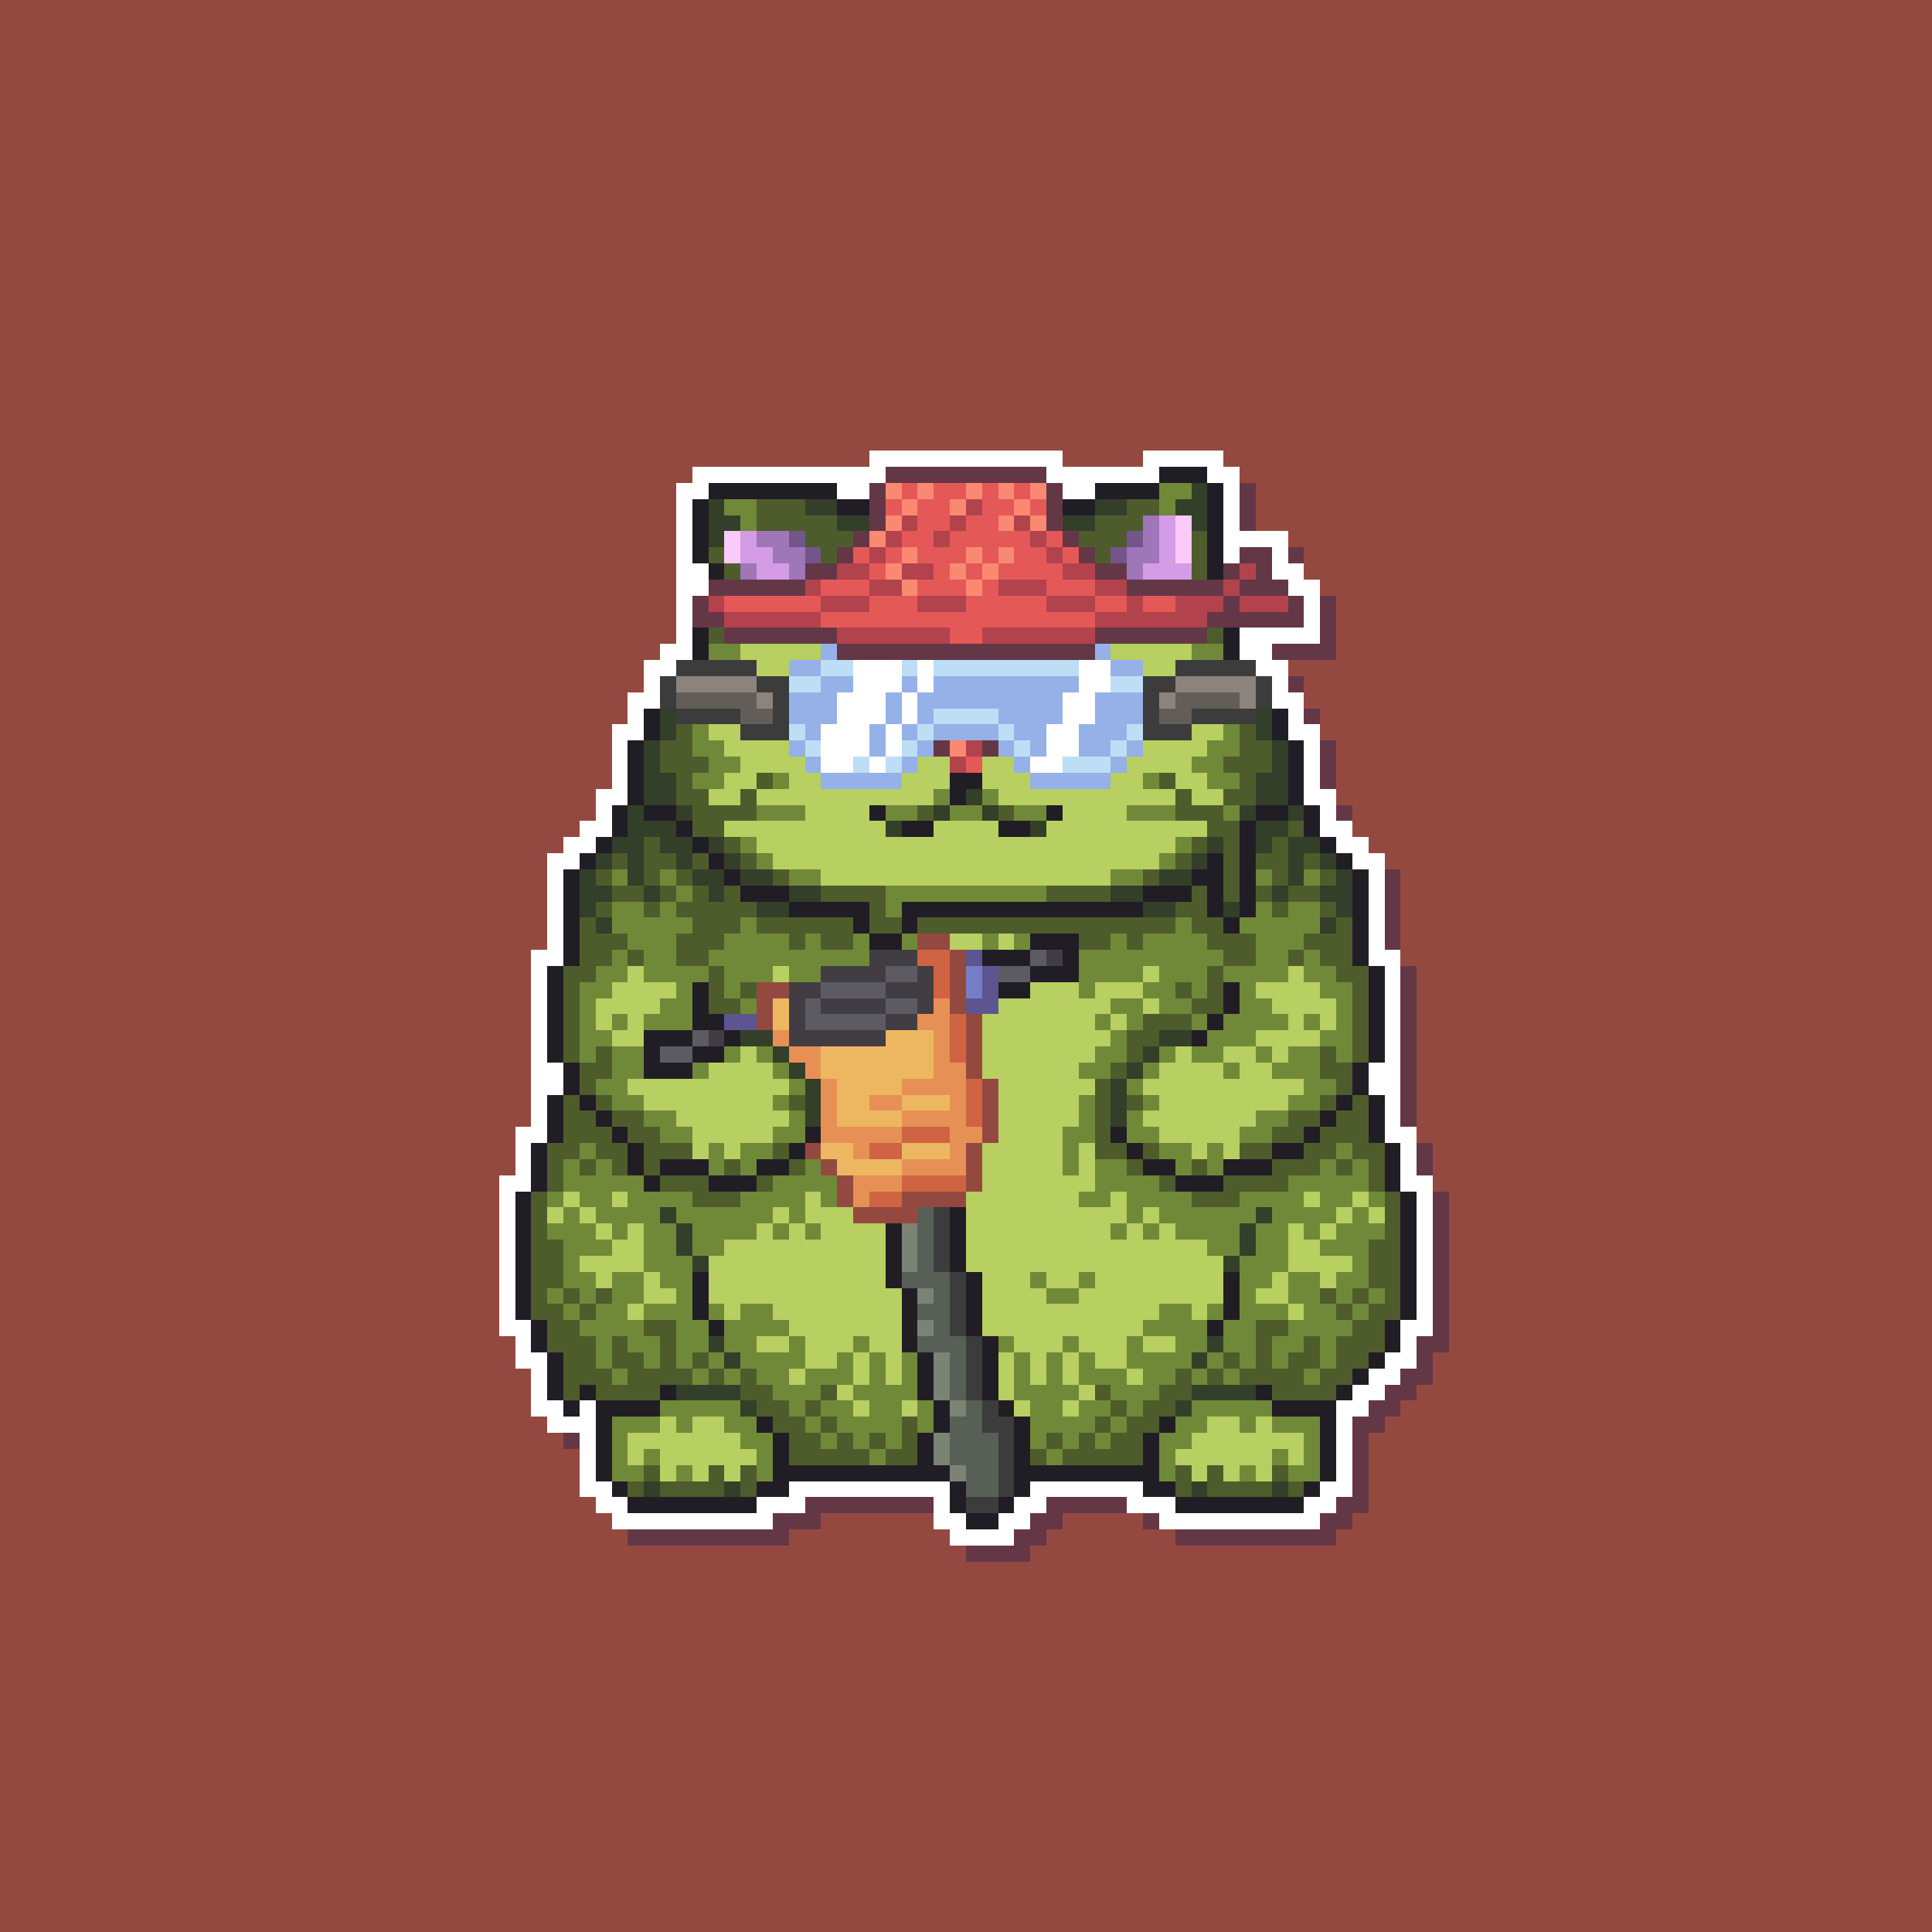 <svg xmlns="http://www.w3.org/2000/svg" shape-rendering="crispEdges" viewBox="0 -0.5 120 120" style="width:100%;height:100%;transform:translate3d(0,0,0);content-visibility:visible">
  <rect x="0" y="-0.5" width="120" height="120" fill="#333333" stroke="none"/>
  <path stroke="#944940" d="M0,0 h120 M0,1 h120 M0,2 h120 M0,3 h120 M0,4 h120 M0,5 h120 
    M0,6 h120 M0,7 h120 M0,8 h120 M0,9 h120 M0,10 h120 M0,11 h120 M0,12 h120 M0,13 h120 
    M0,14 h120 M0,15 h120 M0,16 h120 M0,17 h120 M0,18 h120 M0,19 h120 M0,20 h120 
    M0,21 h120 M0,22 h120 M0,23 h120 M0,24 h120 M0,25 h120 M0,26 h120 M0,27 h120 
    M0,28 h54 M66,28 h5 M76,28 h44 M0,29 h43 M77,29 h43 M0,30 h42 M78,30 h42 M0,31 h42 
    M78,31 h42 M0,32 h42 M78,32 h42 M0,33 h42 M80,33 h40 M0,34 h42 M81,34 h39 M0,35 h42 
    M81,35 h39 M0,36 h42 M82,36 h38 M0,37 h42 M83,37 h37 M0,38 h42 M83,38 h37 M0,39 h42 
    M83,39 h37 M0,40 h41 M83,40 h37 M0,41 h40 M80,41 h40 M0,42 h40 M81,42 h39 M0,43 h39 
    M81,43 h39 M0,44 h39 M82,44 h38 M0,45 h38 M82,45 h38 M0,46 h38 M83,46 h37 M0,47 h38 
    M83,47 h37 M0,48 h38 M83,48 h37 M0,49 h37 M83,49 h37 M0,50 h37 M84,50 h36 M0,51 h36 
    M84,51 h36 M0,52 h35 M85,52 h35 M0,53 h34 M86,53 h34 M0,54 h34 M87,54 h33 M0,55 h34 
    M87,55 h33 M0,56 h34 M87,56 h33 M0,57 h34 M87,57 h33 M0,58 h34 M57,58 h2 M87,58 h33 
    M0,59 h33 M59,59 h1 M87,59 h33 M0,60 h33 M59,60 h1 M88,60 h32 M0,61 h33 M47,61 h2 
    M59,61 h1 M88,61 h32 M0,62 h33 M47,62 h1 M59,62 h1 M88,62 h32 M0,63 h33 M47,63 h1 
    M60,63 h1 M88,63 h32 M0,64 h33 M60,64 h1 M88,64 h32 M0,65 h33 M60,65 h1 M88,65 h32 
    M0,66 h33 M60,66 h1 M88,66 h32 M0,67 h33 M61,67 h1 M88,67 h32 M0,68 h33 M61,68 h1 
    M88,68 h32 M0,69 h33 M61,69 h1 M88,69 h32 M0,70 h32 M61,70 h1 M88,70 h32 M0,71 h32 
    M50,71 h1 M60,71 h1 M89,71 h31 M0,72 h32 M51,72 h1 M60,72 h1 M89,72 h31 M0,73 h31 
    M52,73 h1 M60,73 h1 M89,73 h31 M0,74 h31 M52,74 h1 M56,74 h4 M90,74 h30 M0,75 h31 
    M53,75 h4 M90,75 h30 M0,76 h31 M90,76 h30 M0,77 h31 M90,77 h30 M0,78 h31 M90,78 h30 
    M0,79 h31 M90,79 h30 M0,80 h31 M90,80 h30 M0,81 h31 M90,81 h30 M0,82 h31 M90,82 h30 
    M0,83 h32 M90,83 h30 M0,84 h32 M89,84 h31 M0,85 h33 M89,85 h31 M0,86 h33 M88,86 h32 
    M0,87 h33 M87,87 h33 M0,88 h34 M86,88 h34 M0,89 h35 M85,89 h35 M0,90 h36 M85,90 h35 
    M0,91 h36 M85,91 h35 M0,92 h36 M85,92 h35 M0,93 h37 M85,93 h35 M0,94 h38 M51,94 h7 
    M66,94 h5 M84,94 h36 M0,95 h39 M49,95 h10 M65,95 h8 M83,95 h37 M0,96 h60 M64,96 h56 
    M0,97 h120 M0,98 h120 M0,99 h120 M0,100 h120 M0,101 h120 M0,102 h120 M0,103 h120 
    M0,104 h120 M0,105 h120 M0,106 h120 M0,107 h120 M0,108 h120 M0,109 h120 M0,110 h120 
    M0,111 h120 M0,112 h120 M0,113 h120 M0,114 h120 M0,115 h120 M0,116 h120 M0,117 h120 
    M0,118 h120 M0,119 h120"/>
  <path stroke="#ffffff" d="M54,28 h12 M71,28 h5 M43,29 h12 M65,29 h7 M75,29 h2 
    M42,30 h2 M52,30 h2 M66,30 h2 M76,30 h1 M42,31 h1 M76,31 h1 M42,32 h1 M76,32 h1 
    M42,33 h1 M76,33 h4 M42,34 h1 M76,34 h1 M79,34 h1 M42,35 h2 M79,35 h2 M42,36 h2 
    M80,36 h2 M42,37 h1 M81,37 h1 M42,38 h1 M81,38 h1 M42,39 h1 M77,39 h5 M41,40 h2 
    M77,40 h2 M40,41 h2 M53,41 h3 M57,41 h1 M67,41 h2 M78,41 h2 M40,42 h1 M53,42 h3 
    M57,42 h1 M67,42 h2 M79,42 h1 M39,43 h2 M52,43 h3 M56,43 h1 M66,43 h2 M79,43 h2 
    M39,44 h1 M52,44 h3 M56,44 h1 M66,44 h2 M80,44 h1 M38,45 h2 M51,45 h3 M55,45 h1 
    M65,45 h2 M80,45 h2 M38,46 h1 M51,46 h3 M55,46 h1 M65,46 h2 M81,46 h1 M38,47 h1 
    M51,47 h2 M54,47 h1 M64,47 h2 M81,47 h1 M38,48 h1 M81,48 h1 M37,49 h2 M81,49 h2 
    M37,50 h1 M82,50 h1 M36,51 h2 M82,51 h2 M35,52 h2 M83,52 h2 M34,53 h2 M84,53 h2 
    M34,54 h1 M85,54 h1 M34,55 h1 M85,55 h1 M34,56 h1 M85,56 h1 M34,57 h1 M85,57 h1 
    M34,58 h1 M85,58 h1 M33,59 h2 M85,59 h2 M33,60 h1 M86,60 h1 M33,61 h1 M86,61 h1 
    M33,62 h1 M86,62 h1 M33,63 h1 M86,63 h1 M33,64 h1 M86,64 h1 M33,65 h1 M86,65 h1 
    M33,66 h2 M85,66 h2 M33,67 h2 M85,67 h2 M33,68 h1 M86,68 h1 M33,69 h1 M86,69 h1 
    M32,70 h2 M86,70 h2 M32,71 h1 M87,71 h1 M32,72 h1 M87,72 h1 M31,73 h2 M87,73 h2 
    M31,74 h1 M88,74 h1 M31,75 h1 M88,75 h1 M31,76 h1 M88,76 h1 M31,77 h1 M88,77 h1 
    M31,78 h1 M88,78 h1 M31,79 h1 M88,79 h1 M31,80 h1 M88,80 h1 M31,81 h1 M88,81 h1 
    M31,82 h2 M87,82 h2 M32,83 h1 M87,83 h1 M32,84 h2 M86,84 h2 M33,85 h1 M85,85 h2 
    M33,86 h1 M84,86 h2 M33,87 h2 M36,87 h1 M83,87 h2 M34,88 h3 M83,88 h1 M36,89 h1 
    M83,89 h1 M36,90 h1 M83,90 h1 M36,91 h1 M83,91 h1 M36,92 h2 M49,92 h10 M64,92 h7 
    M82,92 h2 M37,93 h2 M47,93 h3 M58,93 h1 M63,93 h2 M70,93 h3 M81,93 h2 M38,94 h10 
    M58,94 h2 M62,94 h2 M72,94 h10 M59,95 h4"/>
  <path stroke="#643747" d="M55,29 h10 M54,30 h1 M65,30 h1 M77,30 h1 M54,31 h1 
    M65,31 h1 M77,31 h1 M54,32 h1 M65,32 h1 M77,32 h1 M53,33 h1 M66,33 h1 M52,34 h1 
    M67,34 h1 M77,34 h2 M80,34 h1 M50,35 h2 M68,35 h2 M76,35 h1 M78,35 h1 M44,36 h6 
    M70,36 h6 M77,36 h3 M43,37 h1 M76,37 h1 M80,37 h1 M82,37 h1 M43,38 h2 M75,38 h6 
    M82,38 h1 M45,39 h7 M68,39 h7 M82,39 h1 M52,40 h16 M79,40 h4 M80,42 h1 M81,44 h1 
    M58,46 h1 M61,46 h1 M82,46 h1 M82,47 h1 M82,48 h1 M83,50 h1 M86,54 h1 M86,55 h1 
    M86,56 h1 M86,57 h1 M86,58 h1 M87,60 h1 M87,61 h1 M87,62 h1 M87,63 h1 M87,64 h1 
    M87,65 h1 M87,66 h1 M87,67 h1 M87,68 h1 M87,69 h1 M88,71 h1 M88,72 h1 M89,74 h1 
    M89,75 h1 M89,76 h1 M89,77 h1 M89,78 h1 M89,79 h1 M89,80 h1 M89,81 h1 M89,82 h1 
    M88,83 h2 M88,84 h1 M87,85 h2 M86,86 h2 M85,87 h2 M84,88 h2 M35,89 h1 M84,89 h1 
    M84,90 h1 M84,91 h1 M84,92 h1 M50,93 h8 M65,93 h5 M83,93 h2 M48,94 h3 M64,94 h2 
    M71,94 h1 M82,94 h2 M39,95 h10 M63,95 h2 M73,95 h10 M60,96 h4"/>
  <path stroke="#211d25" d="M72,29 h3 M44,30 h8 M68,30 h4 M75,30 h1 M43,31 h1 M52,31 h2 
    M66,31 h2 M75,31 h1 M43,32 h1 M75,32 h1 M43,33 h1 M75,33 h1 M43,34 h1 M75,34 h1 
    M44,35 h1 M75,35 h1 M43,39 h1 M76,39 h1 M43,40 h1 M76,40 h1 M40,44 h1 M79,44 h1 
    M40,45 h1 M79,45 h1 M39,46 h1 M80,46 h1 M39,47 h1 M80,47 h1 M39,48 h1 M59,48 h2 
    M80,48 h1 M39,49 h1 M59,49 h1 M80,49 h1 M38,50 h1 M40,50 h2 M54,50 h1 M65,50 h1 
    M78,50 h2 M81,50 h1 M38,51 h1 M42,51 h1 M56,51 h2 M62,51 h2 M77,51 h1 M81,51 h1 
    M37,52 h1 M43,52 h1 M77,52 h1 M82,52 h1 M36,53 h1 M44,53 h1 M75,53 h1 M77,53 h1 
    M83,53 h1 M35,54 h1 M45,54 h1 M74,54 h2 M77,54 h1 M84,54 h1 M35,55 h1 M46,55 h3 
    M71,55 h3 M75,55 h1 M77,55 h1 M84,55 h1 M35,56 h1 M49,56 h5 M56,56 h15 M75,56 h1 
    M77,56 h1 M84,56 h1 M35,57 h1 M53,57 h1 M56,57 h1 M76,57 h1 M84,57 h1 M35,58 h1 
    M54,58 h2 M64,58 h3 M84,58 h1 M35,59 h1 M61,59 h3 M66,59 h1 M84,59 h1 M34,60 h1 
    M64,60 h3 M85,60 h1 M34,61 h1 M43,61 h1 M62,61 h2 M76,61 h1 M85,61 h1 M34,62 h1 
    M43,62 h1 M76,62 h1 M85,62 h1 M34,63 h1 M43,63 h2 M75,63 h1 M85,63 h1 M34,64 h1 
    M40,64 h3 M45,64 h1 M74,64 h1 M85,64 h1 M34,65 h1 M40,65 h1 M43,65 h2 M85,65 h1 
    M35,66 h1 M40,66 h3 M84,66 h1 M35,67 h1 M84,67 h1 M34,68 h1 M36,68 h1 M83,68 h1 
    M85,68 h1 M34,69 h1 M37,69 h1 M82,69 h1 M85,69 h1 M34,70 h1 M38,70 h1 M50,70 h1 
    M69,70 h1 M81,70 h1 M85,70 h1 M33,71 h1 M39,71 h1 M49,71 h1 M70,71 h1 M79,71 h2 
    M86,71 h1 M33,72 h1 M39,72 h1 M41,72 h3 M47,72 h2 M71,72 h2 M76,72 h3 M86,72 h1 
    M33,73 h1 M40,73 h1 M44,73 h3 M73,73 h3 M86,73 h1 M32,74 h1 M87,74 h1 M32,75 h1 
    M59,75 h1 M87,75 h1 M32,76 h1 M55,76 h1 M59,76 h1 M87,76 h1 M32,77 h1 M55,77 h1 
    M59,77 h1 M87,77 h1 M32,78 h1 M55,78 h1 M59,78 h1 M87,78 h1 M32,79 h1 M43,79 h1 
    M55,79 h1 M60,79 h1 M76,79 h1 M87,79 h1 M32,80 h1 M43,80 h1 M56,80 h1 M60,80 h1 
    M76,80 h1 M87,80 h1 M32,81 h1 M43,81 h1 M56,81 h1 M60,81 h1 M76,81 h1 M87,81 h1 
    M33,82 h1 M44,82 h1 M56,82 h1 M60,82 h1 M75,82 h1 M86,82 h1 M33,83 h1 M56,83 h1 
    M61,83 h1 M86,83 h1 M34,84 h1 M57,84 h1 M61,84 h1 M85,84 h1 M34,85 h1 M57,85 h1 
    M61,85 h1 M84,85 h1 M34,86 h1 M36,86 h1 M41,86 h1 M57,86 h1 M61,86 h1 M78,86 h1 
    M83,86 h1 M35,87 h1 M37,87 h4 M58,87 h1 M62,87 h1 M79,87 h4 M37,88 h1 M47,88 h1 
    M58,88 h1 M63,88 h1 M72,88 h1 M82,88 h1 M37,89 h1 M48,89 h1 M57,89 h1 M63,89 h1 
    M71,89 h1 M82,89 h1 M37,90 h1 M48,90 h1 M57,90 h1 M63,90 h1 M71,90 h1 M82,90 h1 
    M37,91 h1 M48,91 h11 M63,91 h9 M82,91 h1 M38,92 h1 M47,92 h2 M59,92 h1 M63,92 h1 
    M71,92 h2 M81,92 h1 M39,93 h8 M59,93 h1 M62,93 h1 M73,93 h8 M60,94 h2"/>
  <path stroke="#fa8971" d="M55,30 h1 M57,30 h1 M60,30 h1 M62,30 h1 M64,30 h1 M56,31 h1 
    M59,31 h1 M63,31 h1 M55,32 h1 M62,32 h1 M64,32 h1 M54,33 h1 M56,34 h1 M60,34 h1 
    M62,34 h1 M55,35 h1 M59,35 h1 M61,35 h1 M56,36 h1 M60,36 h1 M59,46 h1"/>
  <path stroke="#e55858" d="M56,30 h1 M58,30 h2 M61,30 h1 M63,30 h1 M55,31 h1 M57,31 h2 
    M61,31 h2 M64,31 h1 M57,32 h2 M60,32 h2 M56,33 h2 M59,33 h5 M65,33 h1 M53,34 h1 
    M55,34 h1 M57,34 h3 M61,34 h1 M63,34 h2 M66,34 h1 M54,35 h1 M58,35 h1 M60,35 h1 
    M62,35 h4 M51,36 h3 M57,36 h3 M61,36 h1 M65,36 h3 M45,37 h6 M54,37 h3 M60,37 h5 
    M68,37 h2 M71,37 h2 M51,38 h17 M59,39 h2 M60,47 h1"/>
  <path stroke="#708939" d="M72,30 h2 M45,31 h2 M72,31 h1 M46,32 h1 M44,40 h2 M74,40 h2 
    M43,45 h1 M76,45 h1 M43,46 h2 M75,46 h2 M44,47 h2 M74,47 h2 M43,48 h2 M48,48 h1 
    M71,48 h1 M75,48 h2 M58,49 h1 M61,49 h1 M47,50 h3 M55,50 h2 M59,50 h2 M63,50 h2 
    M70,50 h3 M76,50 h1 M46,52 h1 M73,52 h1 M47,53 h1 M72,53 h1 M38,54 h1 M41,54 h1 
    M49,54 h2 M69,54 h2 M78,54 h1 M81,54 h1 M42,55 h1 M55,55 h10 M38,56 h2 M41,56 h1 
    M55,56 h1 M78,56 h1 M80,56 h2 M38,57 h5 M46,57 h1 M73,57 h1 M77,57 h5 M39,58 h3 
    M45,58 h4 M50,58 h1 M53,58 h1 M56,58 h1 M61,58 h1 M63,58 h1 M69,58 h1 M71,58 h4 
    M78,58 h3 M38,59 h1 M40,59 h2 M44,59 h10 M67,59 h9 M78,59 h2 M81,59 h1 M37,60 h2 
    M40,60 h4 M45,60 h3 M49,60 h2 M67,60 h4 M72,60 h3 M76,60 h4 M81,60 h2 M36,61 h2 
    M42,61 h1 M45,61 h1 M67,61 h1 M71,61 h2 M74,61 h1 M77,61 h1 M82,61 h2 M36,62 h1 
    M41,62 h2 M46,62 h1 M69,62 h2 M72,62 h2 M77,62 h2 M83,62 h1 M36,63 h1 M38,63 h1 
    M40,63 h3 M68,63 h1 M70,63 h1 M74,63 h1 M76,63 h4 M81,63 h1 M83,63 h1 M36,64 h2 
    M69,64 h1 M75,64 h3 M82,64 h2 M36,65 h1 M38,65 h2 M45,65 h1 M47,65 h1 M68,65 h2 
    M72,65 h1 M74,65 h2 M78,65 h1 M80,65 h2 M83,65 h1 M38,66 h2 M43,66 h1 M48,66 h1 
    M67,66 h2 M71,66 h1 M76,66 h1 M79,66 h3 M37,67 h2 M49,67 h1 M70,67 h1 M81,67 h2 
    M38,68 h2 M48,68 h1 M67,68 h1 M71,68 h1 M80,68 h2 M40,69 h2 M49,69 h1 M67,69 h1 
    M70,69 h1 M78,69 h2 M41,70 h2 M48,70 h2 M66,70 h2 M70,70 h2 M77,70 h2 M36,71 h1 
    M44,71 h1 M46,71 h2 M66,71 h1 M72,71 h2 M75,71 h1 M83,71 h1 M35,72 h1 M37,72 h1 
    M44,72 h1 M46,72 h1 M50,72 h1 M66,72 h1 M68,72 h2 M73,72 h1 M75,72 h1 M82,72 h1 
    M84,72 h1 M35,73 h5 M48,73 h4 M68,73 h4 M80,73 h5 M34,74 h1 M36,74 h2 M39,74 h4 
    M46,74 h4 M51,74 h1 M67,74 h2 M70,74 h4 M77,74 h4 M82,74 h2 M85,74 h1 M35,75 h1 
    M37,75 h4 M42,75 h6 M49,75 h1 M70,75 h1 M72,75 h6 M79,75 h4 M84,75 h1 M34,76 h3 
    M38,76 h1 M40,76 h2 M43,76 h4 M48,76 h1 M50,76 h1 M69,76 h1 M71,76 h1 M73,76 h4 
    M78,76 h2 M81,76 h1 M83,76 h3 M35,77 h3 M40,77 h2 M43,77 h2 M75,77 h2 M78,77 h2 
    M82,77 h3 M35,78 h1 M40,78 h3 M77,78 h3 M84,78 h1 M35,79 h2 M38,79 h2 M41,79 h2 
    M64,79 h1 M67,79 h1 M77,79 h2 M80,79 h2 M83,79 h2 M34,80 h1 M36,80 h1 M38,80 h2 
    M42,80 h1 M65,80 h2 M77,80 h1 M80,80 h2 M83,80 h1 M85,80 h1 M35,81 h1 M37,81 h2 
    M40,81 h3 M44,81 h1 M46,81 h2 M72,81 h2 M75,81 h1 M77,81 h3 M81,81 h2 M84,81 h1 
    M36,82 h4 M42,82 h2 M45,82 h4 M71,82 h4 M76,82 h2 M80,82 h4 M37,83 h1 M39,83 h2 
    M42,83 h2 M45,83 h2 M49,83 h1 M53,83 h1 M62,83 h1 M66,83 h1 M70,83 h1 M73,83 h2 
    M76,83 h2 M79,83 h2 M82,83 h1 M37,84 h1 M40,84 h1 M42,84 h1 M44,84 h1 M46,84 h4 
    M52,84 h1 M54,84 h1 M56,84 h1 M63,84 h1 M65,84 h1 M67,84 h1 M70,84 h4 M75,84 h1 
    M77,84 h1 M79,84 h1 M82,84 h1 M38,85 h1 M43,85 h1 M45,85 h1 M47,85 h2 M50,85 h3 
    M54,85 h1 M56,85 h1 M63,85 h1 M65,85 h1 M67,85 h3 M71,85 h2 M74,85 h1 M76,85 h1 
    M81,85 h1 M48,86 h3 M53,86 h4 M63,86 h4 M69,86 h3 M41,87 h5 M49,87 h1 M51,87 h2 
    M54,87 h2 M57,87 h1 M64,87 h2 M67,87 h2 M70,87 h1 M74,87 h5 M38,88 h3 M42,88 h1 
    M45,88 h2 M50,88 h1 M52,88 h4 M57,88 h1 M64,88 h4 M69,88 h1 M73,88 h2 M77,88 h1 
    M79,88 h3 M38,89 h1 M46,89 h2 M51,89 h1 M53,89 h1 M55,89 h1 M64,89 h1 M66,89 h1 
    M68,89 h1 M72,89 h2 M81,89 h1 M38,90 h1 M40,90 h1 M47,90 h1 M54,90 h1 M65,90 h1 
    M72,90 h1 M79,90 h1 M81,90 h1 M38,91 h2 M42,91 h1 M47,91 h1 M72,91 h1 M77,91 h1 
    M80,91 h2"/>
  <path stroke="#333f29" d="M74,30 h1 M44,31 h1 M50,31 h2 M68,31 h2 M73,31 h2 M44,32 h2 
    M52,32 h2 M66,32 h2 M74,32 h1 M44,33 h1 M41,44 h1 M78,44 h1 M41,45 h1 M78,45 h1 
    M40,46 h1 M79,46 h1 M40,47 h1 M79,47 h1 M40,48 h2 M78,48 h2 M40,49 h2 M60,49 h1 
    M78,49 h2 M39,50 h1 M42,50 h1 M58,50 h1 M61,50 h1 M77,50 h1 M80,50 h1 M39,51 h3 
    M55,51 h1 M64,51 h1 M78,51 h2 M38,52 h2 M41,52 h2 M44,52 h1 M75,52 h1 M78,52 h1 
    M80,52 h2 M37,53 h1 M39,53 h1 M42,53 h1 M45,53 h1 M74,53 h1 M80,53 h1 M82,53 h1 
    M36,54 h1 M39,54 h1 M43,54 h2 M46,54 h2 M72,54 h2 M80,54 h1 M83,54 h1 M36,55 h2 
    M40,55 h1 M44,55 h1 M49,55 h2 M69,55 h2 M79,55 h1 M82,55 h2 M36,56 h1 M47,56 h2 
    M71,56 h2 M76,56 h1 M83,56 h1 M37,57 h1 M82,57 h1 M46,64 h2 M72,64 h2 M48,65 h1 
    M71,65 h1 M49,66 h1 M70,66 h1 M50,67 h1 M69,67 h1 M50,68 h1 M69,68 h1 M50,69 h1 
    M69,69 h1 M41,75 h1 M78,75 h1 M42,76 h1 M77,76 h1 M42,77 h1 M77,77 h1 M43,78 h1 
    M76,78 h1 M44,83 h1 M75,83 h1 M45,84 h1 M74,84 h1 M42,86 h4 M74,86 h4 M46,87 h1 
    M73,87 h1 M40,92 h1 M45,92 h1 M74,92 h1 M79,92 h1"/>
  <path stroke="#4e5c2c" d="M47,31 h3 M70,31 h2 M47,32 h5 M68,32 h3 M50,33 h3 M67,33 h3 
    M74,33 h1 M44,34 h1 M51,34 h1 M68,34 h1 M74,34 h1 M45,35 h1 M74,35 h1 M44,39 h1 
    M75,39 h1 M42,45 h1 M77,45 h1 M41,46 h2 M77,46 h2 M41,47 h3 M76,47 h3 M42,48 h1 
    M47,48 h1 M72,48 h1 M77,48 h1 M42,49 h2 M46,49 h1 M73,49 h1 M76,49 h2 M43,50 h4 
    M57,50 h1 M62,50 h1 M73,50 h3 M43,51 h2 M75,51 h2 M80,51 h1 M40,52 h1 M45,52 h1 
    M74,52 h1 M76,52 h1 M79,52 h1 M38,53 h1 M40,53 h2 M43,53 h1 M46,53 h1 M73,53 h1 
    M76,53 h1 M78,53 h2 M81,53 h1 M37,54 h1 M40,54 h1 M42,54 h1 M48,54 h1 M71,54 h1 
    M76,54 h1 M79,54 h1 M82,54 h1 M38,55 h2 M41,55 h1 M43,55 h1 M45,55 h1 M51,55 h4 
    M65,55 h4 M74,55 h1 M76,55 h1 M78,55 h1 M80,55 h2 M37,56 h1 M40,56 h1 M42,56 h5 
    M54,56 h1 M73,56 h2 M79,56 h1 M82,56 h1 M36,57 h1 M43,57 h3 M47,57 h6 M54,57 h2 
    M57,57 h16 M74,57 h2 M83,57 h1 M36,58 h3 M42,58 h3 M49,58 h1 M51,58 h2 M67,58 h2 
    M70,58 h1 M75,58 h3 M81,58 h3 M36,59 h2 M39,59 h1 M42,59 h2 M76,59 h2 M80,59 h1 
    M82,59 h2 M35,60 h2 M44,60 h1 M75,60 h1 M83,60 h2 M35,61 h1 M44,61 h1 M46,61 h1 
    M73,61 h1 M75,61 h1 M84,61 h1 M35,62 h1 M44,62 h2 M74,62 h2 M84,62 h1 M35,63 h1 
    M71,63 h3 M84,63 h1 M35,64 h1 M70,64 h2 M84,64 h1 M35,65 h1 M37,65 h1 M70,65 h1 
    M82,65 h1 M84,65 h1 M36,66 h2 M69,66 h1 M82,66 h2 M36,67 h1 M68,67 h1 M83,67 h1 
    M35,68 h1 M37,68 h1 M49,68 h1 M68,68 h1 M70,68 h1 M82,68 h1 M84,68 h1 M35,69 h2 
    M38,69 h2 M68,69 h1 M80,69 h2 M83,69 h2 M35,70 h3 M39,70 h2 M68,70 h1 M79,70 h2 
    M82,70 h3 M34,71 h2 M37,71 h2 M40,71 h3 M48,71 h1 M68,71 h2 M71,71 h1 M77,71 h2 
    M81,71 h2 M84,71 h2 M34,72 h1 M36,72 h1 M38,72 h1 M40,72 h1 M45,72 h1 M49,72 h1 
    M70,72 h1 M74,72 h1 M79,72 h3 M83,72 h1 M85,72 h1 M34,73 h1 M41,73 h3 M47,73 h1 
    M72,73 h1 M76,73 h4 M85,73 h1 M33,74 h1 M43,74 h3 M74,74 h3 M86,74 h1 M33,75 h1 
    M86,75 h1 M33,76 h1 M86,76 h1 M33,77 h2 M85,77 h2 M33,78 h2 M85,78 h2 M33,79 h2 
    M85,79 h2 M33,80 h1 M35,80 h1 M37,80 h1 M82,80 h1 M84,80 h1 M86,80 h1 M33,81 h2 
    M36,81 h1 M83,81 h1 M85,81 h2 M34,82 h2 M40,82 h2 M78,82 h2 M84,82 h2 M34,83 h3 
    M38,83 h1 M41,83 h1 M78,83 h1 M81,83 h1 M83,83 h3 M35,84 h2 M38,84 h2 M41,84 h1 
    M43,84 h1 M76,84 h1 M78,84 h1 M80,84 h2 M83,84 h2 M35,85 h3 M39,85 h4 M44,85 h1 
    M46,85 h1 M73,85 h1 M75,85 h1 M77,85 h4 M82,85 h2 M35,86 h1 M37,86 h4 M46,86 h2 
    M51,86 h1 M68,86 h1 M72,86 h2 M79,86 h4 M47,87 h2 M50,87 h1 M69,87 h1 M71,87 h2 
    M48,88 h2 M51,88 h1 M56,88 h1 M68,88 h1 M70,88 h2 M49,89 h2 M52,89 h1 M54,89 h1 
    M56,89 h1 M65,89 h1 M67,89 h1 M69,89 h2 M49,90 h5 M55,90 h2 M64,90 h1 M66,90 h5 
    M40,91 h1 M44,91 h1 M46,91 h1 M73,91 h1 M75,91 h1 M79,91 h1 M39,92 h1 M41,92 h4 
    M46,92 h1 M73,92 h1 M75,92 h4 M80,92 h1"/>
  <path stroke="#b2434d" d="M60,31 h1 M56,32 h1 M59,32 h1 M63,32 h1 M55,33 h1 M58,33 h1 
    M64,33 h1 M54,34 h1 M65,34 h1 M52,35 h2 M56,35 h2 M66,35 h2 M77,35 h1 M50,36 h1 
    M54,36 h2 M62,36 h3 M68,36 h2 M76,36 h1 M44,37 h1 M51,37 h3 M57,37 h3 M65,37 h3 
    M70,37 h1 M73,37 h3 M77,37 h3 M45,38 h6 M68,38 h7 M52,39 h7 M61,39 h7 M60,46 h1 
    M59,47 h1"/>
  <path stroke="#9f76b8" d="M71,32 h1 M47,33 h2 M71,33 h1 M48,34 h2 M70,34 h2 M46,35 h1 
    M49,35 h1 M70,35 h1"/>
  <path stroke="#d49ce5" d="M72,32 h1 M46,33 h1 M72,33 h1 M46,34 h2 M72,34 h1 M47,35 h2 
    M71,35 h3"/>
  <path stroke="#facafb" d="M73,32 h1 M45,33 h1 M73,33 h1 M45,34 h1 M73,34 h1"/>
  <path stroke="#725689" d="M49,33 h1 M70,33 h1 M50,34 h1 M69,34 h1"/>
  <path stroke="#b8cf61" d="M46,40 h5 M69,40 h5 M47,41 h2 M71,41 h2 M44,45 h2 M74,45 h2 
    M45,46 h4 M71,46 h4 M46,47 h4 M57,47 h2 M61,47 h2 M70,47 h4 M45,48 h2 M49,48 h2 
    M56,48 h3 M61,48 h3 M69,48 h2 M73,48 h2 M44,49 h2 M47,49 h11 M62,49 h11 M74,49 h2 
    M50,50 h4 M66,50 h4 M45,51 h10 M58,51 h4 M65,51 h10 M47,52 h26 M48,53 h24 M51,54 h18 
    M59,58 h2 M62,58 h1 M39,60 h1 M48,60 h1 M71,60 h1 M80,60 h1 M38,61 h4 M64,61 h3 
    M68,61 h3 M78,61 h4 M37,62 h4 M62,62 h7 M71,62 h1 M79,62 h4 M37,63 h1 M39,63 h1 
    M61,63 h7 M69,63 h1 M80,63 h1 M82,63 h1 M38,64 h2 M61,64 h8 M78,64 h4 M46,65 h1 
    M61,65 h7 M73,65 h1 M76,65 h2 M79,65 h1 M44,66 h4 M61,66 h6 M72,66 h4 M77,66 h2 
    M39,67 h10 M62,67 h6 M71,67 h10 M40,68 h8 M62,68 h5 M72,68 h8 M42,69 h7 M62,69 h5 
    M71,69 h7 M43,70 h5 M62,70 h4 M72,70 h5 M43,71 h1 M45,71 h1 M61,71 h5 M67,71 h1 
    M74,71 h1 M76,71 h1 M61,72 h5 M67,72 h1 M61,73 h7 M35,74 h1 M38,74 h1 M50,74 h1 
    M60,74 h7 M69,74 h1 M81,74 h1 M84,74 h1 M34,75 h1 M36,75 h1 M48,75 h1 M50,75 h3 
    M60,75 h10 M71,75 h1 M83,75 h1 M85,75 h1 M37,76 h1 M39,76 h1 M47,76 h1 M49,76 h1 
    M51,76 h4 M60,76 h9 M70,76 h1 M72,76 h1 M80,76 h1 M82,76 h1 M38,77 h2 M45,77 h10 
    M60,77 h15 M80,77 h2 M36,78 h4 M44,78 h11 M60,78 h16 M80,78 h4 M37,79 h1 M40,79 h1 
    M44,79 h11 M61,79 h3 M65,79 h2 M68,79 h8 M79,79 h1 M82,79 h1 M40,80 h2 M44,80 h12 
    M61,80 h4 M67,80 h9 M78,80 h2 M39,81 h1 M45,81 h1 M48,81 h8 M61,81 h11 M74,81 h1 
    M80,81 h1 M49,82 h7 M61,82 h10 M47,83 h2 M50,83 h3 M54,83 h2 M63,83 h3 M67,83 h3 
    M71,83 h2 M50,84 h2 M53,84 h1 M55,84 h1 M62,84 h1 M64,84 h1 M66,84 h1 M68,84 h2 
    M49,85 h1 M53,85 h1 M55,85 h1 M62,85 h1 M64,85 h1 M66,85 h1 M70,85 h1 M52,86 h1 
    M62,86 h1 M67,86 h1 M53,87 h1 M56,87 h1 M63,87 h1 M66,87 h1 M41,88 h1 M43,88 h2 
    M75,88 h2 M78,88 h1 M39,89 h7 M74,89 h7 M39,90 h1 M41,90 h6 M73,90 h6 M80,90 h1 
    M41,91 h1 M43,91 h1 M45,91 h1 M74,91 h1 M76,91 h1 M78,91 h1"/>
  <path stroke="#96b1e7" d="M51,40 h1 M68,40 h1 M49,41 h2 M69,41 h2 M51,42 h2 M56,42 h1 
    M58,42 h9 M49,43 h3 M55,43 h1 M57,43 h9 M68,43 h3 M49,44 h3 M55,44 h1 M57,44 h1 
    M62,44 h4 M68,44 h3 M50,45 h1 M54,45 h1 M56,45 h1 M58,45 h4 M63,45 h2 M67,45 h3 
    M49,46 h1 M54,46 h1 M57,46 h1 M62,46 h1 M64,46 h1 M67,46 h2 M70,46 h1 M50,47 h1 
    M56,47 h1 M63,47 h1 M69,47 h1 M51,48 h5 M64,48 h5"/>
  <path stroke="#3c3c3c" d="M42,41 h5 M73,41 h5 M41,42 h1 M47,42 h2 M71,42 h2 M78,42 h1 
    M41,43 h1 M48,43 h1 M71,43 h1 M78,43 h1 M42,44 h4 M48,44 h1 M71,44 h1 M74,44 h4 
    M46,45 h3 M71,45 h3 M58,75 h1 M58,76 h1 M58,77 h1 M58,78 h1 M59,79 h1 M59,80 h1 
    M59,81 h1 M59,82 h1 M60,83 h1 M60,84 h1 M60,85 h1 M60,86 h1 M61,87 h1 M61,88 h2 
    M62,89 h1 M62,90 h1 M62,91 h1 M62,92 h1 M60,93 h2"/>
  <path stroke="#bedef6" d="M51,41 h2 M56,41 h1 M58,41 h9 M49,42 h2 M69,42 h2 M58,44 h4 
    M49,45 h1 M57,45 h1 M62,45 h1 M70,45 h1 M50,46 h1 M56,46 h1 M63,46 h1 M69,46 h1 
    M53,47 h1 M55,47 h1 M66,47 h3"/>
  <path stroke="#8d837d" d="M42,42 h5 M73,42 h5 M47,43 h1 M72,43 h1 M77,43 h1"/>
  <path stroke="#635d5a" d="M42,43 h5 M73,43 h4 M46,44 h2 M72,44 h2"/>
  <path stroke="#413d42" d="M54,59 h3 M65,59 h1 M51,60 h4 M57,60 h1 M49,61 h2 M55,61 h3 
    M49,62 h1 M51,62 h4 M57,62 h1 M49,63 h1 M55,63 h2 M44,64 h1 M49,64 h6"/>
  <path stroke="#ce6442" d="M57,59 h2 M58,60 h1 M58,61 h1 M59,63 h1 M59,64 h1 M59,65 h1 
    M60,67 h1 M60,68 h1 M60,69 h1 M56,70 h3 M54,71 h2 M56,73 h4 M54,74 h2"/>
  <path stroke="#5d558f" d="M60,59 h1 M61,60 h1 M61,61 h1 M60,62 h2 M45,63 h2"/>
  <path stroke="#5c5b63" d="M64,59 h1 M55,60 h2 M62,60 h2 M51,61 h4 M50,62 h1 M55,62 h2 
    M50,63 h5 M43,64 h1 M41,65 h2"/>
  <path stroke="#777dc4" d="M60,60 h1 M60,61 h1"/>
  <path stroke="#edb762" d="M48,62 h1 M48,63 h1 M55,64 h3 M51,65 h7 M51,66 h7 M52,67 h4 
    M52,68 h2 M56,68 h3 M52,69 h4 M51,71 h2 M56,71 h3 M52,72 h4"/>
  <path stroke="#e79055" d="M58,62 h1 M57,63 h2 M48,64 h1 M58,64 h1 M49,65 h2 M58,65 h1 
    M50,66 h1 M58,66 h2 M51,67 h1 M56,67 h4 M51,68 h1 M54,68 h2 M59,68 h1 M51,69 h1 
    M56,69 h4 M51,70 h5 M59,70 h2 M53,71 h1 M59,71 h1 M56,72 h4 M53,73 h3 M53,74 h1"/>
  <path stroke="#585f57" d="M57,75 h1 M57,76 h1 M57,77 h1 M57,78 h1 M56,79 h3 M58,80 h1 
    M57,81 h2 M58,82 h1 M57,83 h3 M59,84 h1 M59,85 h1 M59,86 h1 M60,87 h1 M59,88 h2 
    M59,89 h3 M59,90 h3 M60,91 h2 M60,92 h2"/>
  <path stroke="#7b8375" d="M56,76 h1 M56,77 h1 M56,78 h1 M57,80 h1 M57,82 h1 M58,84 h1 
    M58,85 h1 M58,86 h1 M59,87 h1 M58,89 h1 M58,90 h1 M59,91 h1"/>
</svg>
